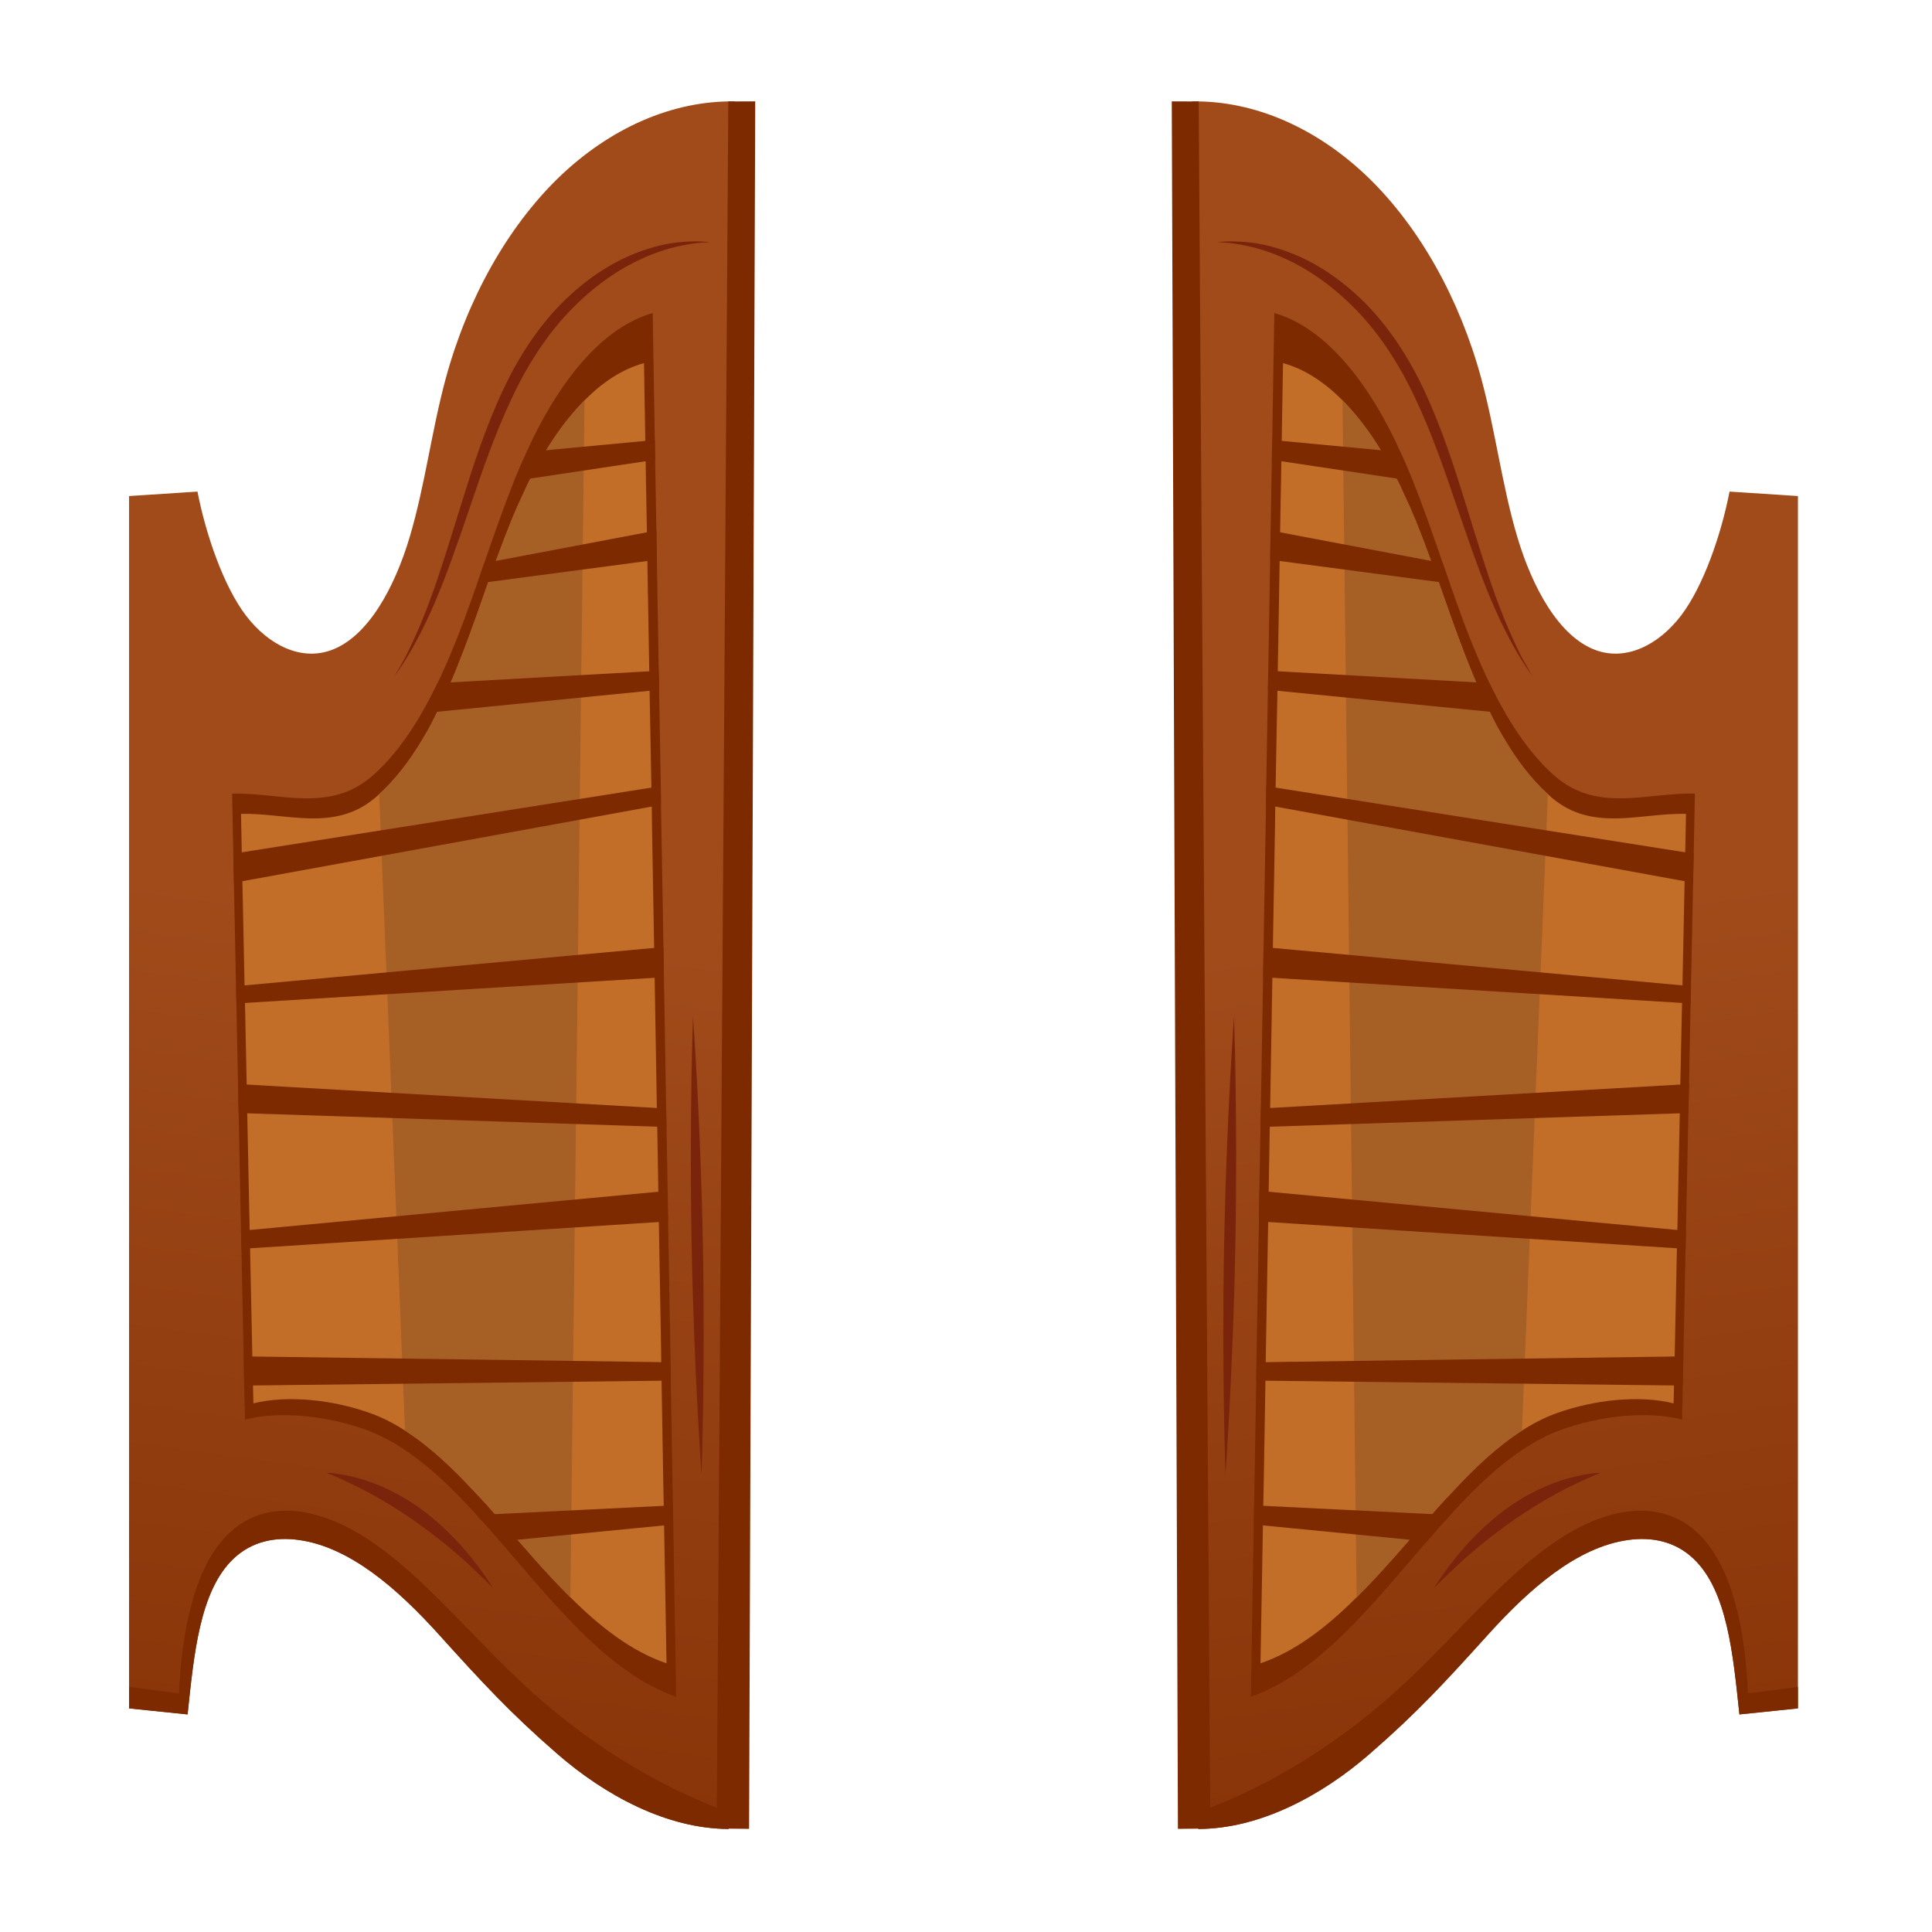 <svg width="257" height="257" viewBox="0 0 257 257" fill="none" xmlns="http://www.w3.org/2000/svg">
<mask id="mask0_2067_11424" style="mask-type:alpha" maskUnits="userSpaceOnUse" x="0" y="0" width="257" height="257">
<rect x="0.166" y="0.313" width="256" height="256" fill="#BBBBBB"/>
</mask>
<g mask="url(#mask0_2067_11424)">
<path d="M158.592 13.49L159.382 241.09L159.395 243.29C167.575 243.304 175.877 238.822 182.217 233.292C188.483 227.851 192.195 223.805 197.888 217.506C203.521 211.254 209.827 205.798 216.563 204.858C219.628 204.423 222.801 204.981 225.294 207.365C229.782 211.635 230.545 220.134 231.382 228.062L239.167 227.258V65.986L230.068 65.393C228.958 71.1 226.595 77.986 223.605 81.902C220.581 85.845 216.256 87.977 212.204 86.458C207.375 84.653 203.848 78.19 201.832 71.42C199.809 64.63 198.924 57.282 197.044 50.355C194.163 39.745 188.844 30.264 182.074 23.672C175.203 17.018 166.86 13.361 158.592 13.49Z" fill="url(#paint0_linear_2067_11424)"/>
<path d="M166.393 225.712C175.416 222.545 182.568 213.412 189.8 205.049C190.829 203.85 191.864 202.679 192.919 201.542C197.523 196.475 202.284 192.15 207.644 190.202C212.69 188.377 218.963 187.614 223.751 188.84L223.846 184.304L223.928 180.422L224.221 166.12L224.275 163.716L224.595 148.045L224.677 144.19L224.888 133.471L224.942 131.169L225.222 117.411L225.303 113.543L225.46 105.568C219.092 105.418 212.547 108.149 206.881 103.273C204.347 101.08 202.168 98.185 200.254 94.882C199.498 93.609 198.797 92.247 198.136 90.871C196.87 88.256 195.725 85.457 194.67 82.651C194.05 80.982 193.451 79.307 192.858 77.611C192.545 76.719 192.232 75.813 191.918 74.9C190.652 71.229 189.378 67.552 187.948 63.976C187.417 62.675 186.872 61.395 186.279 60.128C185.993 59.454 185.673 58.78 185.346 58.119C181.546 50.382 176.084 43.497 169.512 41.645L169.233 58.521L169.185 61.157L169.021 70.562L168.96 74.444L168.708 89.216L168.66 91.749L168.436 104.553L168.408 107.046L168.082 125.959L168.02 129.977L167.721 147.446L167.673 149.904L167.523 158.404L167.462 162.463L167.135 181.199L167.108 183.637L166.822 200.234L166.774 202.781L166.393 225.712Z" fill="#7D2A00"/>
<path d="M167.674 221.258C172.366 219.658 176.527 216.396 180.457 212.48C183.76 209.217 186.907 205.472 190.067 201.889C191.047 200.759 192.049 199.649 193.057 198.607C196.067 195.338 199.152 192.409 202.448 190.305C203.981 189.324 205.547 188.507 207.175 187.948C212.017 186.225 218.031 185.53 222.628 186.681L222.723 182.418L222.805 178.747L223.084 165.276L223.139 163.008L223.445 148.27L223.513 144.627L223.724 134.527L223.779 132.361L224.044 119.407L224.126 115.771L224.276 108.259C218.167 108.129 211.881 110.71 206.439 106.127C206.262 105.963 206.078 105.82 205.901 105.636C203.708 103.655 201.794 101.135 200.085 98.247C199.356 97.055 198.696 95.782 198.069 94.488C196.843 92.016 195.76 89.387 194.746 86.751C194.153 85.184 193.567 83.618 193.002 82.031C192.702 81.187 192.403 80.335 192.11 79.491C190.898 76.031 189.672 72.585 188.316 69.228C187.799 67.995 187.281 66.796 186.709 65.618C186.437 64.964 186.137 64.338 185.817 63.725C183.842 59.788 181.411 56.111 178.598 53.27C176.214 50.866 173.565 49.089 170.67 48.306L170.405 64.167L170.357 66.633L170.207 75.473L170.146 79.123L169.908 93.01L169.86 95.4L169.635 107.448L169.608 109.798L169.295 127.566L169.233 131.326L168.954 147.753L168.907 150.061L168.77 158.03L168.709 161.857L168.396 179.469L168.368 181.757L168.103 197.36L168.055 199.737L167.674 221.258Z" fill="#C26E29"/>
<path d="M178.584 53.27L180.464 212.486C183.767 209.224 186.913 205.478 190.073 201.896C191.054 200.766 192.055 199.655 193.063 198.613C196.073 195.344 199.159 192.416 202.455 190.311L205.894 105.643C203.701 103.661 201.787 101.142 200.078 98.254C199.349 97.062 198.689 95.788 198.062 94.495C196.836 92.022 195.753 89.393 194.739 86.758C194.146 85.191 193.56 83.625 192.995 82.038C192.695 81.194 192.396 80.342 192.103 79.498C190.891 76.038 189.665 72.592 188.309 69.234C187.792 68.002 187.274 66.803 186.702 65.625C186.43 64.971 186.13 64.344 185.81 63.731C183.821 59.781 181.39 56.104 178.584 53.27Z" fill="#A65F25"/>
<path d="M169.181 61.164L187.943 63.983C187.412 62.683 186.867 61.402 186.275 60.136L169.228 58.528L169.181 61.164ZM168.963 74.458L192.854 77.618C192.541 76.726 192.227 75.82 191.914 74.908L169.024 70.569L168.963 74.458ZM168.663 91.764L200.25 94.883C199.494 93.609 198.793 92.247 198.132 90.871L168.711 89.223L168.663 91.764ZM168.411 107.067L225.217 117.426L225.299 113.557L168.445 104.574L168.411 107.067ZM168.023 129.991L224.884 133.485L224.938 131.183L168.084 125.98L168.023 129.991ZM167.682 149.918L224.591 148.059L224.672 144.204L167.73 147.46L167.682 149.918ZM167.471 162.477L224.216 166.127L224.271 163.723L167.532 158.411L167.471 162.477ZM167.11 183.651L223.842 184.312L223.923 180.43L167.144 181.213L167.11 183.651ZM166.783 202.795L189.803 205.043C190.831 203.844 191.866 202.673 192.922 201.535L166.831 200.248L166.783 202.795Z" fill="#7D2A00"/>
<path d="M159.455 13.497L161.001 243.236L156.69 243.283L155.873 13.483L159.455 13.497Z" fill="#7D2A00"/>
<path d="M159.381 241.083L159.394 243.283C167.574 243.297 175.876 238.815 182.216 233.285C188.482 227.844 192.194 223.798 197.887 217.499C203.52 211.247 209.826 205.791 216.562 204.851C219.627 204.416 222.8 204.974 225.293 207.358C229.781 211.628 230.544 220.127 231.382 228.055L239.166 227.251V224.384C236.966 224.704 234.753 224.983 232.519 225.263C232.165 216.906 230.455 208.189 225.729 203.823C222.541 200.874 218.421 200.431 214.539 201.453C204.562 204.021 196.301 214.992 187.352 223.444C178.92 231.406 169.406 237.419 159.381 241.083Z" fill="#7D2A00"/>
<path d="M163.016 196.128C163.016 196.128 162.519 182.5 162.832 165.664C163.145 148.842 164.153 135.242 164.153 135.242C164.153 135.242 164.651 148.87 164.33 165.671C164.024 182.479 163.016 196.128 163.016 196.128Z" fill="#7A250B"/>
<path d="M212.939 195.903C212.939 195.903 211.617 196.414 209.533 197.415C207.429 198.402 204.596 199.989 201.538 202.08C198.473 204.205 195.769 206.452 193.849 208.25C191.921 210.048 190.736 211.267 190.736 211.267C190.736 211.267 191.676 209.687 193.44 207.453C195.184 205.226 197.799 202.461 200.993 200.268C204.153 198.096 207.211 196.958 209.397 196.448C211.583 195.916 212.939 195.903 212.939 195.903Z" fill="#7A250B"/>
<path d="M203.864 89.986C203.864 89.986 203.264 89.141 202.236 87.527C201.235 85.872 199.859 83.359 198.415 79.961C196.965 76.576 195.487 72.347 193.886 67.647C192.286 62.934 190.535 57.752 188.172 52.794C185.816 47.788 182.928 43.681 179.87 40.691C176.805 37.661 173.7 35.645 170.983 34.426C168.252 33.159 165.936 32.669 164.349 32.437C163.539 32.301 162.919 32.28 162.497 32.246C162.074 32.205 161.85 32.205 161.85 32.205C161.85 32.205 162.074 32.185 162.497 32.158C162.919 32.137 163.552 32.069 164.363 32.124C165.963 32.151 168.326 32.389 171.16 33.445C173.979 34.453 177.269 36.278 180.524 39.288C183.773 42.237 186.912 46.528 189.35 51.718C191.789 56.887 193.478 62.219 194.962 67C196.447 71.768 197.741 76.045 199.015 79.498C200.274 82.944 201.487 85.579 202.379 87.35C203.339 89.039 203.864 89.986 203.864 89.986Z" fill="#7A250B"/>
<path d="M97.744 13.49L96.954 241.09L96.941 243.29C88.761 243.304 80.459 238.822 74.118 233.292C67.853 227.851 64.141 223.805 58.447 217.506C52.815 211.254 46.509 205.798 39.773 204.858C36.708 204.423 33.535 204.981 31.042 207.365C26.554 211.635 25.791 220.134 24.953 228.062L17.169 227.258V65.986L26.268 65.393C27.378 71.1 29.741 77.986 32.731 81.902C35.755 85.845 40.08 87.977 44.132 86.458C48.961 84.653 52.488 78.19 54.504 71.42C56.527 64.63 57.412 57.282 59.292 50.355C62.173 39.745 67.492 30.264 74.261 23.672C81.133 17.018 89.476 13.361 97.744 13.49Z" fill="url(#paint1_linear_2067_11424)"/>
<path d="M89.943 225.712C80.919 222.545 73.768 213.412 66.536 205.049C65.507 203.85 64.472 202.679 63.416 201.542C58.813 196.475 54.052 192.15 48.692 190.202C43.646 188.377 37.373 187.614 32.585 188.84L32.49 184.304L32.408 180.422L32.115 166.12L32.061 163.716L31.741 148.045L31.659 144.19L31.448 133.471L31.393 131.169L31.114 117.411L31.032 113.543L30.876 105.568C37.244 105.418 43.789 108.149 49.455 103.273C51.989 101.08 54.168 98.185 56.082 94.882C56.837 93.609 57.539 92.247 58.2 90.871C59.466 88.256 60.611 85.457 61.666 82.651C62.286 80.982 62.885 79.307 63.478 77.611C63.791 76.719 64.104 75.813 64.418 74.9C65.684 71.229 66.958 67.552 68.388 63.976C68.919 62.675 69.464 61.395 70.057 60.128C70.343 59.454 70.663 58.78 70.99 58.119C74.79 50.382 80.252 43.497 86.824 41.645L87.103 58.521L87.151 61.157L87.314 70.562L87.376 74.444L87.628 89.216L87.675 91.749L87.9 104.553L87.927 107.046L88.254 125.959L88.316 129.977L88.615 147.446L88.663 149.904L88.813 158.404L88.874 162.463L89.201 181.199L89.228 183.637L89.514 200.234L89.562 202.781L89.943 225.712Z" fill="#7D2A00"/>
<path d="M88.662 221.258C83.97 219.658 79.808 216.396 75.879 212.48C72.576 209.217 69.429 205.472 66.269 201.889C65.288 200.759 64.287 199.649 63.279 198.607C60.269 195.338 57.184 192.409 53.888 190.305C52.355 189.324 50.789 188.507 49.161 187.948C44.319 186.225 38.305 185.53 33.708 186.681L33.613 182.418L33.531 178.747L33.252 165.276L33.197 163.008L32.891 148.27L32.823 144.627L32.612 134.527L32.557 132.361L32.292 119.407L32.21 115.771L32.06 108.259C38.169 108.129 44.455 110.71 49.897 106.127C50.074 105.963 50.258 105.82 50.435 105.636C52.628 103.655 54.541 101.135 56.251 98.247C56.98 97.055 57.64 95.782 58.267 94.488C59.493 92.016 60.576 89.387 61.59 86.751C62.183 85.184 62.769 83.618 63.334 82.031C63.634 81.187 63.933 80.335 64.226 79.491C65.438 76.031 66.664 72.585 68.019 69.228C68.537 67.995 69.055 66.796 69.627 65.618C69.899 64.964 70.199 64.338 70.519 63.725C72.494 59.788 74.925 56.111 77.738 53.27C80.122 50.866 82.771 49.089 85.665 48.306L85.931 64.167L85.979 66.633L86.129 75.473L86.19 79.123L86.428 93.01L86.476 95.4L86.701 107.448L86.728 109.798L87.041 127.566L87.103 131.326L87.382 147.753L87.429 150.061L87.566 158.03L87.627 161.857L87.94 179.469L87.968 181.757L88.233 197.36L88.281 199.737L88.662 221.258Z" fill="#C26E29"/>
<path d="M77.752 53.27L75.872 212.486C72.569 209.224 69.423 205.478 66.263 201.896C65.282 200.766 64.281 199.655 63.273 198.613C60.263 195.344 57.177 192.416 53.881 190.311L50.442 105.643C52.635 103.661 54.549 101.142 56.258 98.254C56.987 97.062 57.647 95.788 58.274 94.495C59.5 92.022 60.583 89.393 61.597 86.758C62.19 85.191 62.776 83.625 63.341 82.038C63.641 81.194 63.94 80.342 64.233 79.498C65.445 76.038 66.671 72.592 68.026 69.234C68.544 68.002 69.062 66.803 69.634 65.625C69.906 64.971 70.206 64.344 70.526 63.731C72.515 59.781 74.946 56.104 77.752 53.27Z" fill="#A65F25"/>
<path d="M87.155 61.164L68.392 63.983C68.924 62.683 69.469 61.402 70.061 60.136L87.108 58.528L87.155 61.164ZM87.373 74.458L63.482 77.618C63.795 76.726 64.109 75.82 64.422 74.908L87.312 70.569L87.373 74.458ZM87.673 91.764L56.086 94.883C56.842 93.609 57.543 92.247 58.204 90.871L87.625 89.223L87.673 91.764ZM87.925 107.067L31.119 117.426L31.037 113.557L87.891 104.574L87.925 107.067ZM88.313 129.991L31.452 133.485L31.398 131.183L88.252 125.98L88.313 129.991ZM88.654 149.918L31.745 148.059L31.663 144.204L88.606 147.46L88.654 149.918ZM88.865 162.477L32.12 166.127L32.065 163.723L88.804 158.411L88.865 162.477ZM89.226 183.651L32.494 184.312L32.413 180.43L89.192 181.213L89.226 183.651ZM89.553 202.795L66.533 205.043C65.505 203.844 64.47 202.673 63.414 201.535L89.505 200.248L89.553 202.795Z" fill="#7D2A00"/>
<path d="M96.881 13.497L95.335 243.236L99.646 243.283L100.463 13.483L96.881 13.497Z" fill="#7D2A00"/>
<path d="M96.955 241.083L96.941 243.283C88.762 243.297 80.46 238.815 74.119 233.285C67.854 227.844 64.142 223.798 58.449 217.499C52.816 211.247 46.51 205.791 39.774 204.851C36.709 204.416 33.536 204.974 31.043 207.358C26.555 211.628 25.792 220.127 24.954 228.055L17.17 227.251V224.384C19.37 224.704 21.583 224.983 23.817 225.263C24.171 216.906 25.881 208.189 30.607 203.823C33.794 200.874 37.915 200.431 41.797 201.453C51.774 204.021 60.035 214.992 68.984 223.444C77.416 231.406 86.93 237.419 96.955 241.083Z" fill="#7D2A00"/>
<path d="M93.32 196.128C93.32 196.128 93.817 182.5 93.504 165.664C93.191 148.842 92.183 135.242 92.183 135.242C92.183 135.242 91.685 148.87 92.005 165.671C92.312 182.479 93.32 196.128 93.32 196.128Z" fill="#7A250B"/>
<path d="M43.397 195.903C43.397 195.903 44.719 196.414 46.803 197.415C48.907 198.402 51.74 199.989 54.798 202.08C57.863 204.205 60.567 206.452 62.487 208.25C64.415 210.048 65.6 211.267 65.6 211.267C65.6 211.267 64.66 209.687 62.896 207.453C61.152 205.226 58.537 202.461 55.343 200.268C52.183 198.096 49.125 196.958 46.939 196.448C44.753 195.916 43.397 195.903 43.397 195.903Z" fill="#7A250B"/>
<path d="M52.472 89.986C52.472 89.986 53.072 89.141 54.1 87.527C55.101 85.872 56.477 83.359 57.921 79.961C59.371 76.576 60.849 72.347 62.45 67.647C64.05 62.934 65.8 57.752 68.164 52.794C70.52 47.788 73.408 43.681 76.466 40.691C79.53 37.661 82.636 35.645 85.353 34.426C88.084 33.159 90.4 32.669 91.987 32.437C92.797 32.301 93.417 32.28 93.839 32.246C94.262 32.205 94.486 32.205 94.486 32.205C94.486 32.205 94.262 32.185 93.839 32.158C93.417 32.137 92.784 32.069 91.973 32.124C90.373 32.151 88.01 32.389 85.176 33.445C82.357 34.453 79.067 36.278 75.812 39.288C72.563 42.237 69.424 46.528 66.986 51.718C64.547 56.887 62.858 62.219 61.374 67C59.889 71.768 58.595 76.045 57.321 79.498C56.062 82.944 54.849 85.579 53.957 87.35C52.997 89.039 52.472 89.986 52.472 89.986Z" fill="#7A250B"/>
</g>
<defs>
<linearGradient id="paint0_linear_2067_11424" x1="218.069" y1="291.562" x2="194.801" y2="121.963" gradientUnits="userSpaceOnUse">
<stop stop-color="#7D2A00"/>
<stop offset="1" stop-color="#A14B1B"/>
</linearGradient>
<linearGradient id="paint1_linear_2067_11424" x1="38.267" y1="291.562" x2="61.535" y2="121.963" gradientUnits="userSpaceOnUse">
<stop stop-color="#7D2A00"/>
<stop offset="1" stop-color="#A14B1B"/>
</linearGradient>
</defs>
</svg>
